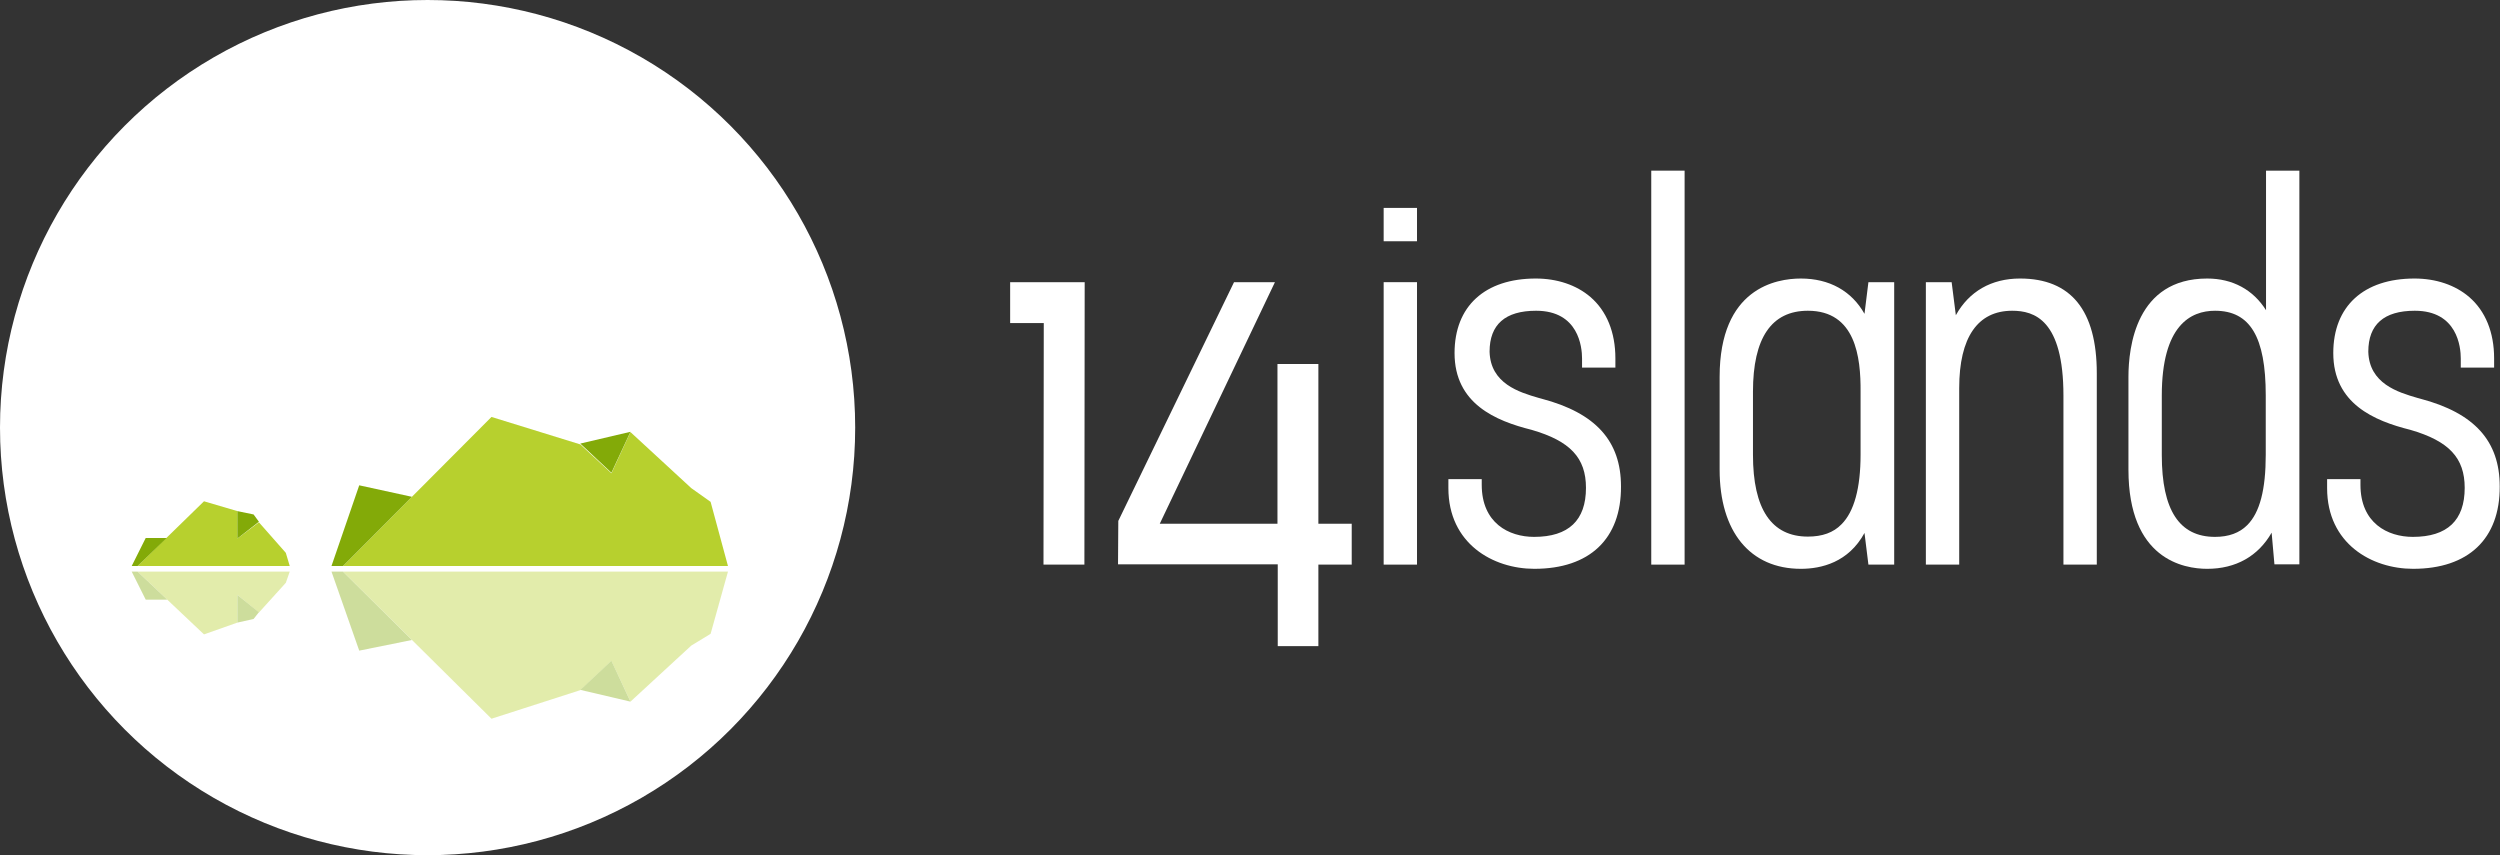 <svg xmlns="http://www.w3.org/2000/svg" viewBox="0 0 892.2 305.2" enable-background="new 0 0 892.2 305.2"><rect x="0" y="0" width="892.2" height="305.2" fill="#333333" stroke="none"/><path fill="#fff" d="M387 201.5h-14.6l.1-86.2h-12v-14.6h26.6l-.1 100.8z"/><path fill="#fff" d="M470.6 230.6h-14.6v-29.2h-57l.1-15.5 41.3-85.2h14.6l-41.1 86.2h42v-57h14.6v57h11.9v14.6h-11.9v29.1z"/><path fill="#fff" d="M505.7 201.5h-11.9v-100.8h11.9v100.8zm0-115.4h-11.9v-11.9h11.9v11.9z"/><path fill="#fff" d="M547.6 203c-14.8 0-30.7-9-30.7-28.8v-3.2h11.9v2c0 13.7 9.7 18.6 18.7 18.6 12.3 0 18.5-5.9 18.5-17.5 0-10.7-5.6-16.7-19.4-20.7-12.8-3.2-27.5-9.3-27.5-27.4 0-16.7 10.8-26.6 29-26.6 7.6 0 14.5 2.3 19.5 6.6 5.8 5 8.9 12.6 8.9 21.9v3.3h-11.9v-3.3c0-4-1.2-17-16.4-17-11 0-16.6 4.9-16.6 14.6.3 11.4 10.6 14.5 17.5 16.5l1.1.3c19.3 5.1 28.3 15.1 28.3 31.3.1 18.7-11.2 29.4-30.9 29.4z"/><path fill="#fff" d="M601.2 201.5h-11.9v-140.6h11.9v140.6z"/><path fill="#fff" d="M642.7 203c-18.1 0-29-13.2-29-35.4v-33.1c0-31.7 20.2-35.1 29-35.1 10.1 0 18.1 4.4 22.7 12.6l1.4-11.3h9.2v100.8h-9.2l-1.4-11.3c-5.7 10.5-15.4 12.8-22.7 12.8zm2.5-92.1c-13 0-19.6 9.7-19.6 28.9v22.5c0 19.4 6.6 29.2 19.6 29.2 5.1 0 9.1-1.4 12-4.4 4.5-4.5 6.8-12.9 6.8-24.8v-22.5c.1-12.4-1.8-28.9-18.8-28.9z"/><path fill="#fff" d="M748.3 201.5h-11.9v-60.3c0-27.1-10.4-30.3-18.3-30.3-12.3 0-18.9 9.5-18.9 27.6v63h-11.9v-100.8h9.2l1.5 11.8c4.7-8.5 12.7-13.1 22.9-13.1 18.2 0 27.4 11.4 27.4 33.8v68.3z"/><path fill="#fff" d="M787.7 203c-8.4 0-28.1-3.4-28.1-35.4v-33.1c0-10.6 2.7-35.1 28.1-35.1 9.1 0 16.4 4 21 11.3v-49.8h11.9v140.5h-8.9l-1-11.3c-4.8 8.4-12.8 12.9-23 12.9zm2.8-92.1c-8.7 0-19 5.2-19 30.3v21.2c0 19.7 6.3 29.2 19 29.2 4.9 0 8.7-1.4 11.5-4.2 4.5-4.5 6.6-12.7 6.6-25.1v-21.2c0-20.9-5.6-30.2-18.1-30.2z"/><path fill="#fff" d="M861.2 203c-14.8 0-30.7-9-30.7-28.8v-3.2h11.9v2c0 13.7 9.7 18.6 18.7 18.6 12.3 0 18.5-5.9 18.5-17.5 0-10.7-5.6-16.7-19.4-20.7-12.8-3.2-27.5-9.3-27.5-27.4 0-16.7 10.8-26.6 29-26.6 7.6 0 14.5 2.3 19.5 6.6 5.8 5 8.9 12.6 8.9 21.9v3.3h-11.9v-3.3c0-4-1.2-17-16.4-17-11 0-16.6 4.9-16.6 14.6.3 11.4 10.6 14.5 17.5 16.5l1.1.3c19.3 5.1 28.3 15.1 28.3 31.3.1 18.7-11.2 29.4-30.9 29.4z"/><circle fill="#fff" cx="152.6" cy="152.6" r="152.6"/><g opacity=".4"><path class="polygon-down--light" fill="#B7D02E" d="M122.4 204l53 52.5 31.7-10.2 11.1-10.4 6.8 14.5 21.7-20 6.9-4.2 6.2-22.2z"/><path class="polygon-down--light" fill="#B7D02E" d="M103.4 204l-1.4 4-9.6 10.6-7.7-6.3v9.9l-11.9 4.2-23.7-22.4z"/><path class="polygon-down--dark" fill="#83AA08" d="M49.1 204h-2.1l5 10h7.7z"/><path class="polygon-down--dark" fill="#83AA08" d="M84.7 222.2v-9.9l7.7 6.2-1.9 2.4z"/><path class="polygon-down--dark" fill="#83AA08" d="M122.4 204h-4.1l9.9 28.2 18.8-3.8z"/><path class="polygon-down--dark" fill="#83AA08" d="M207.1 246.2l11.1-10.4 6.8 14.6z"/></g><g><path class="polygon-up--light" fill="#B7D02E" d="M122.4 202l53-53.2 31.7 9.8 11.1 10.3 6.8-14.7 21.7 20 6.9 4.9 6.2 22.9z"/><path class="polygon-up--light" fill="#B7D02E" d="M103.4 202l-1.4-4.7-9.6-10.9-7.7 5.8v-9.8l-11.9-3.5-23.7 23.1z"/><path class="polygon-up--dark" fill="#83AA08" d="M49.1 202h-2.1l5-10h7.5z"/><path class="polygon-up--dark" fill="#83AA08" d="M84.7 182.4v9.8l7.7-6-1.9-2.6z"/><path class="polygon-up--dark" fill="#83AA08" d="M122.4 202h-4.1l9.9-28.8 18.8 4.1z"/><path class="polygon-up--dark" fill="#83AA08" d="M207.1 158.3l11.1 10.4 6.8-14.6z"/></g></svg>